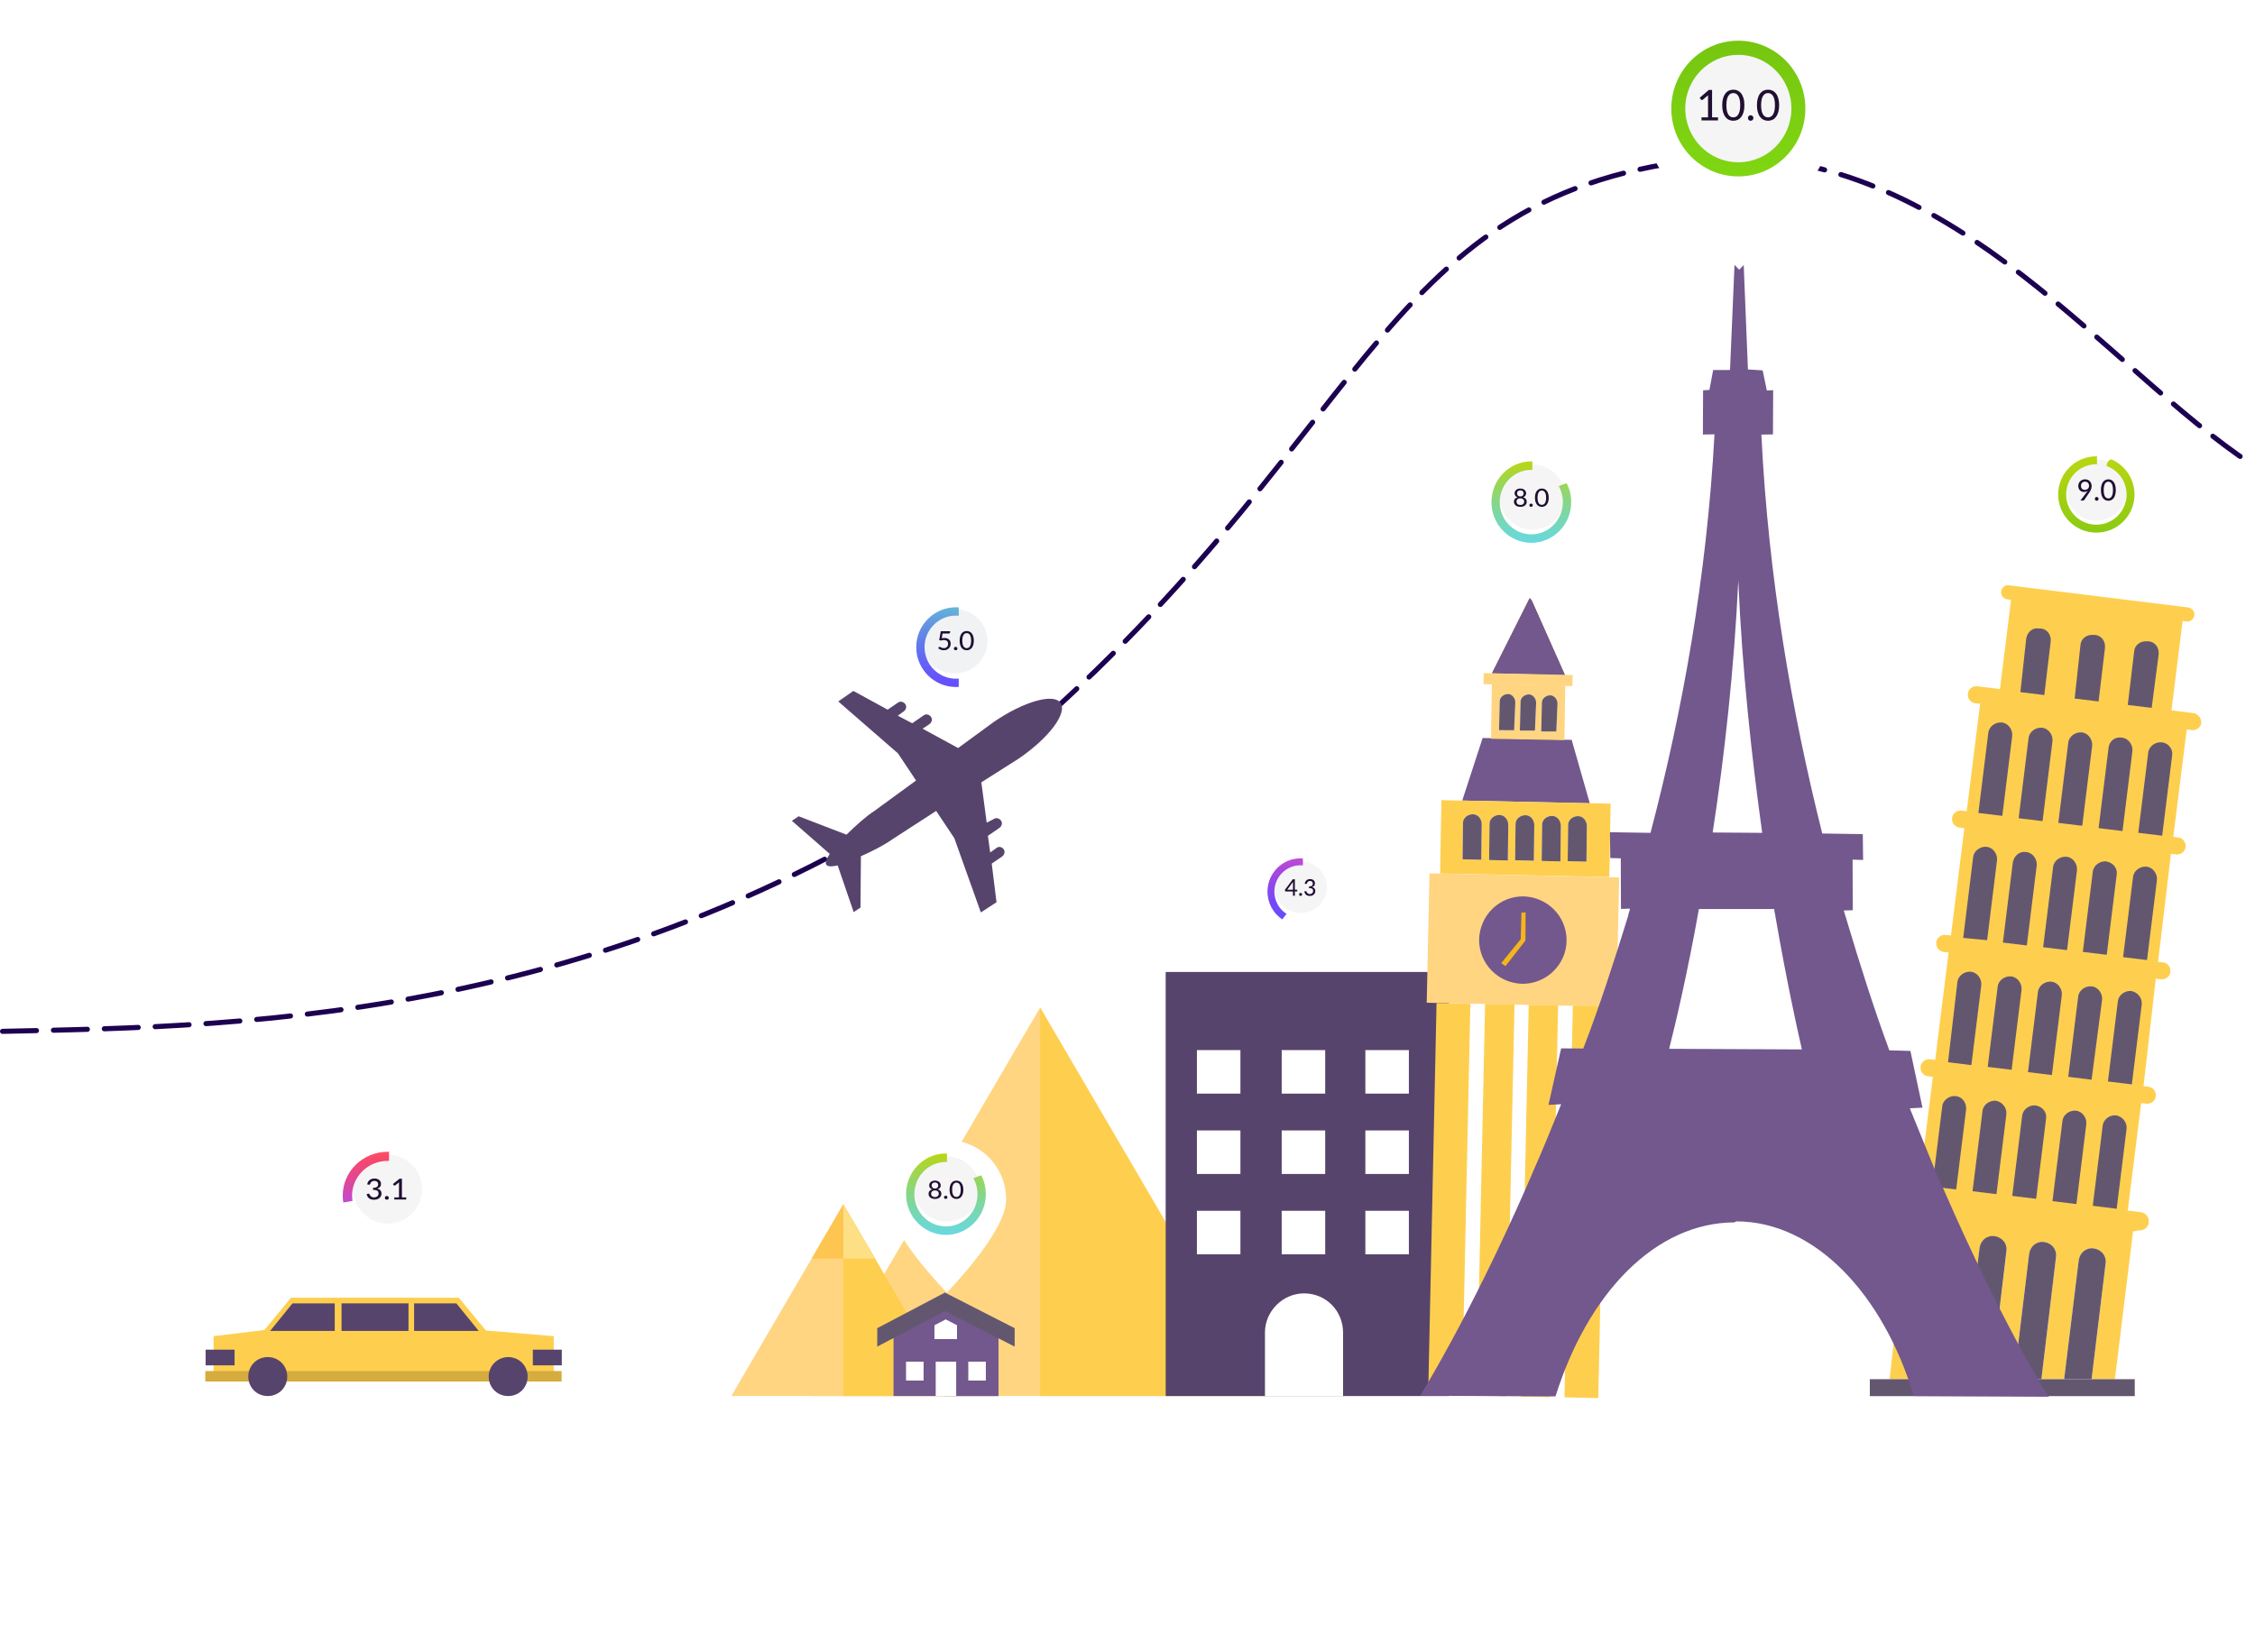 <svg width="1329" height="974" viewBox="0 0 1329 974" fill="none" xmlns="http://www.w3.org/2000/svg">
<path d="M613 594L479 823H747L613 594Z" fill="#FFD581"/>
<path d="M747 823L613 594V823H747Z" fill="#FECF4F"/>
<path d="M497 710L431 823H563L497 710Z" fill="#FFD581"/>
<path d="M563 823L497 710V823H563Z" fill="#FECF4F"/>
<path d="M515.665 742.007L497 710L478.335 742.007H515.665Z" fill="#FFC551"/>
<path d="M497 742.007H515.665L497 710V742.007Z" fill="#FDDF85"/>
<path d="M717.902 573H687V823H854V573H823.098H717.902Z" fill="#57446C"/>
<path d="M768.527 762.474C756.035 762.474 745.515 773 745.515 785.5V823H791.539V785.5C791.539 773 781.677 762.474 768.527 762.474Z" fill="white"/>
<path d="M731.05 619.053H705.408V644.711H731.05V619.053Z" fill="white"/>
<path d="M781.019 619.053H755.377V644.711H781.019V619.053Z" fill="white"/>
<path d="M830.33 619.053H804.688V644.711H830.33V619.053Z" fill="white"/>
<path d="M731.05 666.421H705.408V692.079H731.05V666.421Z" fill="white"/>
<path d="M781.019 666.421H755.377V692.079H781.019V666.421Z" fill="white"/>
<path d="M830.33 666.421H804.688V692.079H830.33V666.421Z" fill="white"/>
<path d="M731.05 713.789H705.408V739.447H731.05V713.789Z" fill="white"/>
<path d="M781.019 713.789H755.377V739.447H781.019V713.789Z" fill="white"/>
<path d="M830.33 713.789H804.688V739.447H830.33V713.789Z" fill="white"/>
<path d="M1292.87 420.409L1279.12 418.688H1279.8L1286.34 366.036L1288.75 366.38C1290.81 366.724 1292.87 365.004 1293.22 362.939V362.595C1293.56 360.53 1291.84 358.465 1289.78 358.121L1183.85 345.044C1181.79 344.7 1179.72 346.421 1179.38 348.485V348.83C1179.04 350.894 1180.76 352.959 1182.82 353.303L1185.23 353.647L1178.69 406.3H1179.38L1165.28 404.579C1162.53 404.235 1160.12 406.3 1159.78 408.709V409.053C1159.43 411.806 1161.5 414.215 1163.9 414.559L1167 414.903L1159.09 478.223L1155.99 477.879C1153.24 477.535 1150.84 479.6 1150.49 482.009V482.353C1150.15 485.106 1152.21 487.515 1154.62 487.859L1157.71 488.203L1149.8 551.524H1150.15L1146.71 551.179C1143.96 550.835 1141.55 552.9 1141.21 555.309V555.653C1140.86 558.406 1142.93 560.815 1145.33 561.159L1148.43 561.503L1140.52 624.824L1137.42 624.48C1134.67 624.135 1132.26 626.2 1131.92 628.609V628.953C1131.58 631.706 1133.64 634.115 1136.05 634.459L1139.14 634.804L1131.23 698.124H1131.92L1123.32 697.092C1120.57 696.747 1117.82 698.812 1117.48 701.565V701.909C1117.13 704.662 1119.2 707.416 1121.95 707.76L1125.04 708.448L1113.69 813.064H1127.11L1137.08 732.193C1137.77 727.719 1141.55 724.622 1146.02 725.31C1150.49 725.999 1153.59 729.784 1152.9 734.258L1143.27 813.408H1157.03L1166.66 735.979C1167.34 731.505 1171.13 728.408 1175.6 729.096C1180.07 729.784 1183.16 733.57 1182.48 738.043L1173.53 813.064H1186.95L1195.89 739.076C1196.58 734.602 1200.36 731.505 1204.83 732.193C1209.3 732.881 1212.4 736.667 1211.71 741.141L1203.11 813.064H1216.52L1225.12 742.861C1225.81 738.387 1229.59 735.29 1234.06 735.979C1238.53 736.667 1241.63 740.452 1240.94 744.926L1232.69 813.064H1246.44L1257.11 725.999L1260.54 725.31C1263.3 725.655 1266.05 723.59 1266.39 720.837V720.493C1266.73 717.74 1264.67 714.986 1261.92 714.642L1253.67 713.61H1254.01L1261.92 650.29L1265.02 650.634C1267.77 650.978 1270.17 648.913 1270.52 646.504V646.16C1270.86 643.407 1268.8 640.998 1266.39 640.654L1263.3 640.31L1270.52 576.989L1273.61 577.333C1276.36 577.678 1278.77 575.613 1279.12 573.204V572.86C1279.46 570.107 1277.4 567.698 1274.99 567.354L1271.55 567.01H1271.89L1279.46 503.345L1282.55 503.689C1285.31 504.033 1287.71 501.968 1288.06 499.56V499.215C1288.4 496.462 1286.34 494.053 1283.93 493.709L1280.84 493.365L1288.75 430.045L1291.84 430.389C1294.59 430.733 1297 428.668 1297.34 426.259V425.915C1297.34 423.162 1295.28 420.753 1292.87 420.409Z" fill="#FECF4F"/>
<path d="M1257.79 383.931C1258.14 380.145 1261.58 377.737 1265.36 378.081H1266.39C1270.17 378.425 1272.58 381.866 1272.24 385.652L1268.11 417.312L1254.01 415.591L1257.79 383.931Z" fill="#635770"/>
<path d="M1250.57 434.863C1254.36 435.207 1257.11 438.993 1256.76 442.778L1250.92 489.924L1236.82 488.203L1242.66 441.057C1243.01 436.928 1246.45 434.175 1250.57 434.863Z" fill="#635770"/>
<path d="M1247.48 515.734L1241.63 562.88L1227.53 561.159L1233.38 514.013C1233.72 510.228 1237.5 507.475 1241.29 507.819C1245.41 508.507 1248.16 511.948 1247.48 515.734Z" fill="#635770"/>
<path d="M1226.15 380.146C1226.5 376.36 1229.94 373.951 1233.72 374.296H1234.75C1238.53 374.64 1240.94 378.081 1240.6 381.866L1236.81 413.527L1222.71 411.806L1226.15 380.146Z" fill="#635770"/>
<path d="M1218.93 437.96C1219.27 434.174 1223.06 431.421 1226.84 431.765C1230.62 432.11 1233.38 435.895 1233.03 439.68L1227.18 486.827L1213.08 485.106L1218.93 437.96Z" fill="#635770"/>
<path d="M1217.9 505.066C1221.68 505.41 1224.43 509.195 1224.09 512.981L1218.24 560.127L1204.14 558.406L1209.99 511.26C1210.33 507.475 1214.12 504.722 1217.9 505.066Z" fill="#635770"/>
<path d="M1194.17 376.36C1194.86 372.575 1197.95 369.822 1201.73 370.51H1202.77C1206.55 370.854 1208.96 374.295 1208.61 378.081L1204.83 409.741L1190.73 408.02L1194.17 376.36Z" fill="#635770"/>
<path d="M1195.54 435.207C1195.89 431.421 1199.67 428.668 1203.45 429.012C1207.24 429.356 1209.99 433.142 1209.65 436.927L1203.8 484.073L1189.7 482.353L1195.54 435.207Z" fill="#635770"/>
<path d="M1194.17 502.312C1197.95 502.657 1200.7 506.442 1200.36 510.227L1194.51 557.374L1180.41 555.653L1186.26 508.507C1186.95 504.377 1190.39 501.624 1194.17 502.312Z" fill="#635770"/>
<path d="M1171.81 432.11C1172.16 428.324 1175.94 425.571 1179.72 425.915C1183.51 426.259 1186.26 430.045 1185.92 433.83L1180.07 480.976L1165.97 479.256L1171.81 432.11Z" fill="#635770"/>
<path d="M1162.87 505.41C1163.22 501.624 1167 498.871 1170.78 499.216C1174.57 499.56 1177.32 503.345 1176.97 507.131L1171.13 554.277L1157.03 552.9L1162.87 505.41Z" fill="#635770"/>
<path d="M1158.75 654.075L1152.9 701.221L1138.8 699.501L1144.65 652.355C1144.99 648.569 1148.77 645.816 1152.56 646.16C1156.34 646.504 1159.09 649.946 1158.75 654.075Z" fill="#635770"/>
<path d="M1148.08 626.2L1153.59 579.054C1153.93 575.269 1157.71 572.516 1161.5 572.86C1165.28 573.204 1168.03 576.989 1167.69 580.775L1161.84 627.921L1148.08 626.2Z" fill="#635770"/>
<path d="M1182.48 656.828L1176.63 703.975L1162.53 702.254L1168.38 655.108C1168.72 651.322 1172.5 648.569 1176.29 648.913C1180.07 649.602 1182.82 653.043 1182.48 656.828Z" fill="#635770"/>
<path d="M1171.47 628.954L1177.32 581.807C1177.66 578.022 1181.44 575.269 1185.23 575.613C1189.01 575.957 1191.76 579.743 1191.42 583.528L1185.57 630.674L1171.47 628.954Z" fill="#635770"/>
<path d="M1205.86 659.581L1200.02 706.727L1185.92 705.006L1191.76 657.86C1192.11 654.075 1195.89 651.322 1199.67 651.666C1203.8 652.354 1206.55 655.795 1205.86 659.581Z" fill="#635770"/>
<path d="M1195.2 632.05L1201.05 584.904C1201.39 581.119 1205.17 578.366 1208.96 578.71C1212.74 579.054 1215.49 582.84 1215.15 586.625L1209.3 633.771L1195.2 632.05Z" fill="#635770"/>
<path d="M1229.59 662.678L1223.75 709.825L1209.64 708.104L1215.49 660.958C1215.84 657.172 1219.62 654.419 1223.4 654.763C1227.18 655.108 1229.94 658.893 1229.59 662.678Z" fill="#635770"/>
<path d="M1218.93 634.804L1224.78 587.658C1225.12 583.872 1228.9 581.119 1232.69 581.463C1236.47 581.807 1239.22 585.593 1238.88 589.378L1232.69 636.524L1218.93 634.804Z" fill="#635770"/>
<path d="M1253.32 665.432L1247.48 712.578L1233.38 710.857L1239.22 663.711C1239.57 659.926 1243.35 657.172 1247.13 657.517C1250.92 658.205 1253.67 661.646 1253.32 665.432Z" fill="#635770"/>
<path d="M1262.26 592.131L1256.42 639.277L1242.32 637.557L1248.16 590.411C1248.51 586.625 1252.29 583.872 1256.07 584.216C1259.86 584.905 1262.61 588.346 1262.26 592.131Z" fill="#635770"/>
<path d="M1271.21 518.831L1265.36 565.977L1251.26 564.256L1257.11 517.11C1257.45 513.325 1261.23 510.572 1265.02 510.916C1268.8 511.26 1271.55 515.045 1271.21 518.831Z" fill="#635770"/>
<path d="M1280.15 445.531L1274.3 492.677L1260.2 490.956L1266.05 443.81C1266.39 440.024 1270.17 437.271 1273.96 437.615C1278.08 437.96 1280.84 441.745 1280.15 445.531Z" fill="#635770"/>
<path d="M1258.14 813.064H1102V823.044H1258.14V813.064Z" fill="#635770"/>
<path d="M1127.45 813.064L1137.42 732.193C1138.11 727.719 1141.89 724.622 1146.36 725.31C1150.84 725.998 1153.93 729.784 1153.24 734.258L1143.61 813.408H1127.45V813.064Z" fill="#635770"/>
<path d="M1157.03 813.064L1166.66 735.634C1167.34 731.16 1171.13 728.063 1175.6 728.752C1180.07 729.44 1183.16 733.225 1182.48 737.699L1173.53 813.064H1157.03Z" fill="#635770"/>
<path d="M1186.95 813.064L1195.89 739.076C1196.58 734.602 1200.36 731.505 1204.83 732.193C1209.3 732.881 1212.4 736.667 1211.71 741.14L1203.11 813.064H1186.95Z" fill="#635770"/>
<path d="M1216.52 813.064L1225.12 742.861C1225.81 738.387 1229.59 735.29 1234.06 735.979C1238.53 736.667 1241.63 740.452 1240.94 744.926L1232.69 813.064H1216.52Z" fill="#635770"/>
<path d="M922.309 397.961L879.346 396.865L901.847 352L922.309 397.961Z" fill="#785033"/>
<path d="M922.309 397.961L879.346 396.865L901.847 352L922.309 397.961Z" fill="#72588D"/>
<path d="M926.884 397.949L874.453 396.829L874.314 403.329L926.745 404.449L926.884 397.949Z" fill="#FFD581"/>
<path d="M936.961 473.543L861.786 471.93L873.807 435.062L926.275 436.165L936.961 473.543Z" fill="#72588D"/>
<path d="M849.512 471.705L848.732 514.964L948.451 517.028L949.232 473.769L849.512 471.705ZM873.006 506.838L861.959 506.574L862.21 485.409C862.114 482.345 864.803 480.114 867.866 480.017C870.929 479.921 873.161 482.61 873.257 485.673L873.006 506.838ZM888.657 507.264L877.61 507L877.862 485.834C877.765 482.771 880.454 480.54 883.518 480.443C886.581 480.346 888.812 483.035 888.909 486.099L888.657 507.264ZM903.993 507.393L892.946 507.129L893.197 485.963C893.101 482.9 895.79 480.669 898.853 480.572C901.916 480.475 904.148 483.164 904.244 486.228L903.993 507.393ZM919.644 507.819L908.597 507.554L908.849 486.389C908.752 483.326 911.441 481.094 914.505 480.998C917.568 480.901 919.799 483.59 919.896 486.653L919.644 507.819ZM934.98 507.948L923.933 507.683L924.184 486.518C924.088 483.455 926.777 481.223 929.84 481.127C932.903 481.03 935.135 483.719 935.231 486.782L934.98 507.948Z" fill="#FECF4F"/>
<path d="M879.243 403.308L878.726 435.52L921.986 436.3L922.502 404.088L879.243 403.308ZM892.366 430.49L883.473 430.464L883.86 413.587C883.783 411.137 886.175 409.221 888.626 409.144C891.076 409.067 892.992 411.459 893.069 413.91L892.366 430.49ZM904.638 430.716L895.745 430.69L896.132 413.813C896.055 411.362 898.447 409.447 900.898 409.37C903.349 409.292 905.264 411.685 905.341 414.136L904.638 430.716ZM917.226 431.238L908.333 431.212L908.72 414.335C908.643 411.885 911.036 409.97 913.486 409.892C915.937 409.815 917.852 412.207 917.929 414.658L917.226 431.238Z" fill="#FFD581"/>
<path d="M954.268 517.265L842.473 514.878L840.844 591.141L952.639 593.528L954.268 517.265Z" fill="#FFD581"/>
<path d="M897.086 579.975C882.66 579.511 871.561 567.903 871.729 553.793C872.193 539.366 883.801 528.268 897.911 528.436C912.338 528.9 923.436 540.508 923.268 554.618C923.101 568.729 911.196 580.143 897.086 579.975Z" fill="#72588D"/>
<path d="M892.58 592.206L875.247 591.835L870.315 822.791L887.647 823.161L892.58 592.206Z" fill="#FECF4F"/>
<path d="M866.572 591.754L846.64 591.329L841.707 822.285L861.639 822.71L866.572 591.754Z" fill="#FECF4F"/>
<path d="M918.288 592.729L900.956 592.359L896.023 823.314L913.356 823.685L918.288 592.729Z" fill="#FECF4F"/>
<path d="M946.893 593.239L926.961 592.813L922.028 823.769L941.961 824.195L946.893 593.239Z" fill="#FECF4F"/>
<path d="M887.252 569.554L884.743 567.794L896.254 553.632L896.68 537.98L899.131 537.903L899.04 554.464L887.252 569.554Z" fill="#F5B51C"/>
<path d="M873.006 506.838L861.959 506.573L862.211 485.408C862.114 482.345 864.803 480.114 867.866 480.017C870.93 479.92 873.161 482.609 873.258 485.673L873.006 506.838Z" fill="#635770"/>
<path d="M888.658 507.264L877.611 506.999L877.863 485.834C877.766 482.771 880.456 480.539 883.519 480.443C886.582 480.346 888.813 483.035 888.91 486.098L888.658 507.264Z" fill="#635770"/>
<path d="M903.993 507.393L892.946 507.129L893.198 485.964C893.101 482.9 895.79 480.669 898.853 480.572C901.916 480.476 904.148 483.165 904.244 486.228L903.993 507.393Z" fill="#635770"/>
<path d="M919.645 507.818L908.598 507.554L908.849 486.389C908.753 483.325 911.442 481.094 914.505 480.997C917.568 480.901 919.8 483.59 919.896 486.653L919.645 507.818Z" fill="#635770"/>
<path d="M934.981 507.948L923.934 507.684L924.185 486.518C924.089 483.455 926.778 481.224 929.841 481.127C932.904 481.03 935.136 483.719 935.232 486.783L934.981 507.948Z" fill="#635770"/>
<path d="M892.366 430.49L883.473 430.464L883.86 413.587C883.782 411.136 886.175 409.221 888.626 409.144C891.076 409.066 892.991 411.459 893.069 413.91L892.366 430.49Z" fill="#635770"/>
<path d="M904.639 430.715L895.746 430.689L896.133 413.812C896.055 411.362 898.448 409.447 900.898 409.369C903.349 409.292 905.264 411.684 905.342 414.135L904.639 430.715Z" fill="#635770"/>
<path d="M917.227 431.238L908.334 431.212L908.721 414.335C908.643 411.885 911.036 409.969 913.486 409.892C915.937 409.814 917.852 412.207 917.93 414.658L917.227 431.238Z" fill="#635770"/>
<path d="M1145.63 701.46C1144.46 698.943 1143 695.796 1141.83 693.279C1136.6 680.398 1131.38 667.518 1125.57 653.379L1133.03 652.97L1125.91 619.541L1113.49 619.189C1104.55 595.024 1096.29 569.015 1088.06 541.454L1086.64 536.756L1091.93 536.596L1091.84 506.782L1098.04 506.958L1097.85 491.737L1073.96 491.369C1056.1 420.061 1042.2 340.791 1038.08 256.209L1044.91 256.093L1045.03 230.012L1041.3 230.216L1038.84 218.346L1030.16 217.789L1027.59 154.252L1022.31 154.412L1019.6 218.11L1009.66 218.138L1007.46 229.876L1003.73 230.081L1003.61 256.162L1010.45 256.046C1005.89 340.07 991.533 419.469 972.738 490.978L948.838 490.61L949.028 505.831L955.233 506.008L955.32 535.821L960.603 535.661C960.559 537.212 959.593 538.427 959.549 539.978C951.001 567.683 942.497 593.837 933.115 618.102L920.075 618.042L912.609 651.368L920.073 650.959C914.394 665.082 909.052 678.283 903.417 690.855C902.407 693.621 900.768 696.679 899.758 699.446C865.566 777.349 836.952 822.806 836.952 822.806L916.744 823.209C935.86 762.267 975.538 720.851 1022.12 720.621C1022.12 720.621 1022.12 720.621 1022.75 720.329C1022.75 720.329 1022.75 720.329 1023.38 720.036C1069.34 720.099 1109.74 762.547 1127.9 822.996L1207.69 823.399C1207.65 824.95 1179.16 778.493 1145.63 701.46ZM1024.47 342.15C1024.8 341.228 1024.22 339.969 1024.55 339.047C1024.22 339.969 1024.17 341.521 1024.47 342.15C1026.7 394.694 1032.38 446.403 1038.57 490.985L1009.38 490.777C1016.24 446.255 1022.05 394.561 1024.47 342.15ZM1001.27 535.884L1045.68 535.903C1045.63 537.455 1046.22 538.713 1046.47 540.894C1052.88 577.719 1058.92 605.528 1061.96 618.657L983.724 618.298C987.222 604.423 994.263 575.122 1001.27 535.884Z" fill="#72588D"/>
<path d="M326.369 787.696V810.111H125.889V787.696L155.849 784.053L171.529 765H270.369L286.329 784.333L326.369 787.696Z" fill="#FECF4F"/>
<path d="M121 814.428H331V808.264H121V814.428Z" fill="#D5AC3D"/>
<path d="M268.968 768.362L282.128 784.614H244.048V768.362H268.968Z" fill="#57446C"/>
<path d="M172.368 768.362L159.208 784.614H197.288V768.362H172.368Z" fill="#57446C"/>
<path d="M314.023 804.901H331.103V795.655H314.023V804.901Z" fill="#57446C"/>
<path d="M121.178 804.901H138.258V795.655H121.178V804.901Z" fill="#57446C"/>
<path d="M288.009 811.512C288.009 817.957 293.049 823 299.489 823C305.929 823 310.969 817.957 310.969 811.512C310.969 805.068 305.929 800.024 299.489 800.024C293.329 800.024 288.009 805.068 288.009 811.512Z" fill="#57446C"/>
<path d="M146.329 811.512C146.329 817.957 151.369 823 157.809 823C164.249 823 169.289 817.957 169.289 811.512C169.289 805.068 164.249 800.024 157.809 800.024C151.369 800.024 146.329 805.068 146.329 811.512Z" fill="#57446C"/>
<path d="M201.29 784.617H240.77V768.366H201.29V784.617Z" fill="#57446C"/>
<path d="M588.398 781.016L557.13 764.963L526.602 781.016V823H588.398V781.016Z" fill="#72588D"/>
<path d="M556.885 764.963V823H588.398V781.016L557.131 764.963H556.885Z" fill="#72588D"/>
<path d="M598 782.992V793.858L556.884 772.866L517 793.858V782.992L556.884 762L598 782.992Z" fill="#635770"/>
<path d="M563.532 802.749H551.468V823H563.532V802.749Z" fill="white"/>
<path d="M544.328 802.749H533.988V813.862H544.328V802.749Z" fill="white"/>
<path d="M581.012 802.749H570.671V813.862H581.012V802.749Z" fill="white"/>
<path d="M557.377 777.805L550.73 781.263V789.413H564.025V781.263L557.377 777.805Z" fill="white"/>
<path d="M1.5 608C147.667 604.833 377 603 609.5 429C815.5 246.5 814.5 108 1017.5 92.5C1154.5 92.5 1241.5 217.5 1327.5 274" stroke="#1D0151" stroke-width="3" stroke-linecap="round" stroke-dasharray="20 10"/>
<g filter="url(#filter0_d)">
<path d="M1083 63.118C1083 95.215 1025 154 1025 154C1025 154 967 95.215 967 63.118C967 31.02 992.967 5 1025 5C1057.03 5 1083 31.02 1083 63.118Z" fill="white"/>
</g>
<ellipse cx="1024.5" cy="62.875" rx="33.23" ry="33.125" fill="#F5F5F5"/>
<path d="M1002.81 69.188H1006.64V57.275C1006.64 56.908 1006.65 56.529 1006.67 56.138L1003.58 58.775C1003.46 58.867 1003.34 58.925 1003.23 58.95C1003.12 58.975 1003.01 58.979 1002.91 58.962C1002.81 58.938 1002.72 58.9 1002.64 58.85C1002.55 58.8 1002.49 58.746 1002.45 58.688L1001.71 57.65L1007.09 53.025H1009.02V69.188H1012.52V71H1002.81V69.188Z" fill="#200F32"/>
<path d="M1028.08 62.025C1028.08 63.592 1027.91 64.95 1027.57 66.1C1027.23 67.25 1026.77 68.204 1026.17 68.963C1025.59 69.713 1024.9 70.271 1024.09 70.638C1023.3 71.004 1022.44 71.188 1021.52 71.188C1020.6 71.188 1019.75 71.004 1018.95 70.638C1018.16 70.271 1017.46 69.713 1016.87 68.963C1016.29 68.204 1015.83 67.25 1015.49 66.1C1015.16 64.95 1014.99 63.592 1014.99 62.025C1014.99 60.458 1015.16 59.1 1015.49 57.95C1015.83 56.8 1016.29 55.85 1016.87 55.1C1017.46 54.342 1018.16 53.779 1018.95 53.413C1019.75 53.046 1020.6 52.862 1021.52 52.862C1022.44 52.862 1023.3 53.046 1024.09 53.413C1024.9 53.779 1025.59 54.342 1026.17 55.1C1026.77 55.85 1027.23 56.8 1027.57 57.95C1027.91 59.1 1028.08 60.458 1028.08 62.025ZM1025.61 62.025C1025.61 60.675 1025.5 59.542 1025.27 58.625C1025.05 57.708 1024.75 56.971 1024.37 56.413C1023.99 55.854 1023.56 55.458 1023.07 55.225C1022.57 54.983 1022.06 54.863 1021.52 54.863C1020.99 54.863 1020.47 54.983 1019.98 55.225C1019.49 55.458 1019.05 55.854 1018.68 56.413C1018.3 56.971 1018 57.708 1017.77 58.625C1017.56 59.542 1017.45 60.675 1017.45 62.025C1017.45 63.383 1017.56 64.521 1017.77 65.438C1018 66.354 1018.3 67.092 1018.68 67.65C1019.05 68.2 1019.49 68.596 1019.98 68.838C1020.47 69.071 1020.99 69.188 1021.52 69.188C1022.06 69.188 1022.57 69.071 1023.07 68.838C1023.56 68.596 1023.99 68.2 1024.37 67.65C1024.75 67.092 1025.05 66.354 1025.27 65.438C1025.5 64.521 1025.61 63.383 1025.61 62.025Z" fill="#200F32"/>
<path d="M1030.15 69.563C1030.15 69.338 1030.19 69.129 1030.28 68.938C1030.36 68.738 1030.47 68.563 1030.62 68.413C1030.76 68.263 1030.93 68.146 1031.13 68.062C1031.33 67.979 1031.54 67.938 1031.77 67.938C1032 67.938 1032.2 67.979 1032.4 68.062C1032.6 68.146 1032.77 68.263 1032.91 68.413C1033.06 68.563 1033.18 68.738 1033.26 68.938C1033.35 69.129 1033.39 69.338 1033.39 69.563C1033.39 69.796 1033.35 70.013 1033.26 70.213C1033.18 70.404 1033.06 70.575 1032.91 70.725C1032.77 70.867 1032.6 70.979 1032.4 71.062C1032.2 71.146 1032 71.188 1031.77 71.188C1031.54 71.188 1031.33 71.146 1031.13 71.062C1030.93 70.979 1030.76 70.867 1030.62 70.725C1030.47 70.575 1030.36 70.404 1030.28 70.213C1030.19 70.013 1030.15 69.796 1030.15 69.563Z" fill="#200F32"/>
<path d="M1048.56 62.025C1048.56 63.592 1048.38 64.95 1048.04 66.1C1047.71 67.25 1047.24 68.204 1046.65 68.963C1046.06 69.713 1045.37 70.271 1044.57 70.638C1043.77 71.004 1042.92 71.188 1042 71.188C1041.08 71.188 1040.22 71.004 1039.43 70.638C1038.63 70.271 1037.94 69.713 1037.35 68.963C1036.76 68.204 1036.3 67.25 1035.97 66.1C1035.63 64.95 1035.46 63.592 1035.46 62.025C1035.46 60.458 1035.63 59.1 1035.97 57.95C1036.3 56.8 1036.76 55.85 1037.35 55.1C1037.94 54.342 1038.63 53.779 1039.43 53.413C1040.22 53.046 1041.08 52.862 1042 52.862C1042.92 52.862 1043.77 53.046 1044.57 53.413C1045.37 53.779 1046.06 54.342 1046.65 55.1C1047.24 55.85 1047.71 56.8 1048.04 57.95C1048.38 59.1 1048.56 60.458 1048.56 62.025ZM1046.09 62.025C1046.09 60.675 1045.97 59.542 1045.75 58.625C1045.52 57.708 1045.22 56.971 1044.84 56.413C1044.47 55.854 1044.03 55.458 1043.54 55.225C1043.05 54.983 1042.53 54.863 1042 54.863C1041.46 54.863 1040.95 54.983 1040.46 55.225C1039.96 55.458 1039.53 55.854 1039.15 56.413C1038.77 56.971 1038.47 57.708 1038.25 58.625C1038.03 59.542 1037.92 60.675 1037.92 62.025C1037.92 63.383 1038.03 64.521 1038.25 65.438C1038.47 66.354 1038.77 67.092 1039.15 67.65C1039.53 68.2 1039.96 68.596 1040.46 68.838C1040.95 69.071 1041.46 69.188 1042 69.188C1042.53 69.188 1043.05 69.071 1043.54 68.838C1044.03 68.596 1044.47 68.2 1044.84 67.65C1045.22 67.092 1045.52 66.354 1045.75 65.438C1045.97 64.521 1046.09 63.383 1046.09 62.025Z" fill="#200F32"/>
<g filter="url(#filter1_d)">
<path fill-rule="evenodd" clip-rule="evenodd" d="M1024.5 92.667C1041.77 92.667 1055.77 78.489 1055.77 61C1055.77 43.511 1041.77 29.333 1024.5 29.333C1007.23 29.333 993.229 43.511 993.229 61C993.229 78.489 1007.23 92.667 1024.5 92.667ZM1024.5 101C1046.32 101 1064 83.091 1064 61C1064 38.909 1046.32 21 1024.5 21C1002.68 21 985 38.909 985 61C985 83.091 1002.68 101 1024.5 101Z" fill="url(#paint0_linear)"/>
</g>
<g filter="url(#filter2_d)">
<path d="M938 294.105C938 313.493 903 349 903 349C903 349 868 313.493 868 294.105C868 274.717 883.67 259 903 259C922.33 259 938 274.717 938 294.105Z" fill="white"/>
</g>
<ellipse cx="903.102" cy="293" rx="19.282" ry="19.2" fill="#F5F5F5"/>
<g filter="url(#filter3_d)">
<path fill-rule="evenodd" clip-rule="evenodd" d="M918.667 283.592C920.218 286.366 921.104 289.577 921.104 293C921.104 303.493 912.775 312 902.5 312C892.225 312 883.896 303.493 883.896 293C883.896 282.507 892.225 274 902.5 274C902.702 274 902.903 274.003 903.103 274.01L903.103 269.008C902.902 269.003 902.701 269 902.5 269C889.521 269 879 279.745 879 293C879 306.255 889.521 317 902.5 317C915.479 317 926 306.255 926 293C926 288.988 925.036 285.205 923.331 281.881C922.674 282.05 922.019 282.262 921.377 282.527C920.365 282.944 919.471 283.29 918.667 283.592Z" fill="url(#paint1_linear)"/>
</g>
<path d="M896.027 298.8C895.468 298.8 894.956 298.729 894.491 298.587C894.03 298.444 893.635 298.243 893.304 297.983C892.973 297.718 892.714 297.401 892.528 297.033C892.347 296.66 892.256 296.243 892.256 295.782C892.256 295.109 892.437 294.555 892.799 294.118C893.167 293.681 893.697 293.367 894.39 293.175C893.811 292.969 893.373 292.663 893.079 292.255C892.784 291.843 892.636 291.352 892.636 290.783C892.636 290.39 892.717 290.025 892.877 289.686C893.042 289.347 893.273 289.053 893.567 288.802C893.867 288.552 894.224 288.356 894.638 288.213C895.057 288.071 895.52 288 896.027 288C896.534 288 896.994 288.071 897.408 288.213C897.827 288.356 898.183 288.552 898.478 288.802C898.778 289.053 899.008 289.347 899.169 289.686C899.334 290.025 899.417 290.39 899.417 290.783C899.417 291.352 899.267 291.843 898.967 292.255C898.672 292.663 898.235 292.969 897.656 293.175C898.349 293.367 898.879 293.681 899.246 294.118C899.613 294.555 899.797 295.109 899.797 295.782C899.797 296.243 899.704 296.66 899.518 297.033C899.337 297.401 899.081 297.718 898.75 297.983C898.419 298.243 898.02 298.444 897.555 298.587C897.095 298.729 896.585 298.8 896.027 298.8ZM896.027 297.688C896.384 297.688 896.702 297.642 896.981 297.548C897.26 297.45 897.496 297.315 897.687 297.144C897.883 296.972 898.031 296.768 898.129 296.533C898.233 296.297 898.284 296.037 898.284 295.752C898.284 295.404 898.222 295.104 898.098 294.854C897.979 294.604 897.816 294.4 897.609 294.243C897.402 294.081 897.162 293.963 896.888 293.89C896.614 293.811 896.327 293.772 896.027 293.772C895.722 293.772 895.432 293.811 895.158 293.89C894.889 293.963 894.651 294.081 894.444 294.243C894.237 294.4 894.072 294.604 893.948 294.854C893.829 295.104 893.769 295.404 893.769 295.752C893.769 296.037 893.818 296.297 893.917 296.533C894.02 296.768 894.167 296.972 894.359 297.144C894.555 297.315 894.793 297.45 895.072 297.548C895.352 297.642 895.67 297.688 896.027 297.688ZM896.027 292.653C896.384 292.653 896.684 292.601 896.927 292.498C897.175 292.395 897.377 292.258 897.532 292.086C897.687 291.914 897.798 291.718 897.865 291.497C897.938 291.276 897.974 291.048 897.974 290.812C897.974 290.577 897.933 290.353 897.85 290.142C897.772 289.931 897.651 289.747 897.485 289.59C897.325 289.428 897.123 289.303 896.88 289.215C896.637 289.121 896.353 289.075 896.027 289.075C895.701 289.075 895.416 289.121 895.173 289.215C894.93 289.303 894.726 289.428 894.56 289.59C894.4 289.747 894.279 289.931 894.196 290.142C894.118 290.353 894.079 290.577 894.079 290.812C894.079 291.048 894.113 291.276 894.18 291.497C894.253 291.718 894.366 291.914 894.522 292.086C894.677 292.258 894.876 292.395 895.119 292.498C895.367 292.601 895.67 292.653 896.027 292.653Z" fill="#200F32"/>
<path d="M901.358 297.836C901.358 297.703 901.383 297.58 901.435 297.467C901.487 297.35 901.557 297.247 901.645 297.158C901.733 297.07 901.839 297.001 901.963 296.952C902.087 296.903 902.219 296.879 902.358 296.879C902.498 296.879 902.627 296.903 902.746 296.952C902.87 297.001 902.976 297.07 903.064 297.158C903.157 297.247 903.23 297.35 903.282 297.467C903.333 297.58 903.359 297.703 903.359 297.836C903.359 297.973 903.333 298.101 903.282 298.218C903.23 298.331 903.157 298.432 903.064 298.52C902.976 298.604 902.87 298.67 902.746 298.719C902.627 298.768 902.498 298.793 902.358 298.793C902.219 298.793 902.087 298.768 901.963 298.719C901.839 298.67 901.733 298.604 901.645 298.52C901.557 298.432 901.487 298.331 901.435 298.218C901.383 298.101 901.358 297.973 901.358 297.836Z" fill="#200F32"/>
<path d="M912.744 293.396C912.744 294.319 912.638 295.119 912.425 295.796C912.219 296.474 911.932 297.036 911.564 297.482C911.202 297.924 910.773 298.253 910.277 298.469C909.785 298.685 909.255 298.793 908.686 298.793C908.117 298.793 907.587 298.685 907.096 298.469C906.604 298.253 906.175 297.924 905.808 297.482C905.446 297.036 905.161 296.474 904.955 295.796C904.748 295.119 904.644 294.319 904.644 293.396C904.644 292.474 904.748 291.674 904.955 290.996C905.161 290.319 905.446 289.76 905.808 289.318C906.175 288.871 906.604 288.54 907.096 288.324C907.587 288.108 908.117 288 908.686 288C909.255 288 909.785 288.108 910.277 288.324C910.773 288.54 911.202 288.871 911.564 289.318C911.932 289.76 912.219 290.319 912.425 290.996C912.638 291.674 912.744 292.474 912.744 293.396ZM911.215 293.396C911.215 292.601 911.145 291.934 911.006 291.394C910.866 290.854 910.68 290.42 910.447 290.091C910.214 289.762 909.946 289.529 909.64 289.391C909.335 289.249 909.017 289.178 908.686 289.178C908.355 289.178 908.037 289.249 907.732 289.391C907.427 289.529 907.158 289.762 906.925 290.091C906.692 290.42 906.506 290.854 906.367 291.394C906.232 291.934 906.165 292.601 906.165 293.396C906.165 294.196 906.232 294.866 906.367 295.406C906.506 295.946 906.692 296.38 906.925 296.709C907.158 297.033 907.427 297.266 907.732 297.409C908.037 297.546 908.355 297.615 908.686 297.615C909.017 297.615 909.335 297.546 909.64 297.409C909.946 297.266 910.214 297.033 910.447 296.709C910.68 296.38 910.866 295.946 911.006 295.406C911.145 294.866 911.215 294.196 911.215 293.396Z" fill="#200F32"/>
<g filter="url(#filter4_d)">
<path d="M593 702.105C593 721.493 558 757 558 757C558 757 523 721.493 523 702.105C523 682.717 538.67 667 558 667C577.33 667 593 682.717 593 702.105Z" fill="white"/>
</g>
<ellipse cx="558.102" cy="701" rx="19.282" ry="19.2" fill="#F5F5F5"/>
<g filter="url(#filter5_d)">
<path fill-rule="evenodd" clip-rule="evenodd" d="M573.667 691.592C575.218 694.366 576.104 697.577 576.104 701C576.104 711.493 567.775 720 557.5 720C547.225 720 538.896 711.493 538.896 701C538.896 690.507 547.225 682 557.5 682C557.702 682 557.903 682.003 558.103 682.01L558.103 677.008C557.902 677.003 557.701 677 557.5 677C544.521 677 534 687.745 534 701C534 714.255 544.521 725 557.5 725C570.479 725 581 714.255 581 701C581 696.988 580.036 693.205 578.331 689.881C577.674 690.05 577.019 690.262 576.377 690.527C575.365 690.944 574.471 691.29 573.667 691.592Z" fill="url(#paint2_linear)"/>
</g>
<path d="M551.027 706.8C550.468 706.8 549.956 706.729 549.491 706.587C549.03 706.444 548.635 706.243 548.304 705.983C547.973 705.718 547.714 705.401 547.528 705.033C547.347 704.66 547.256 704.243 547.256 703.782C547.256 703.109 547.437 702.555 547.799 702.118C548.167 701.681 548.697 701.367 549.39 701.175C548.811 700.969 548.373 700.663 548.079 700.255C547.784 699.843 547.636 699.352 547.636 698.783C547.636 698.39 547.717 698.025 547.877 697.686C548.042 697.347 548.273 697.053 548.567 696.802C548.867 696.552 549.224 696.356 549.638 696.213C550.057 696.071 550.52 696 551.027 696C551.534 696 551.994 696.071 552.408 696.213C552.827 696.356 553.183 696.552 553.478 696.802C553.778 697.053 554.008 697.347 554.169 697.686C554.334 698.025 554.417 698.39 554.417 698.783C554.417 699.352 554.267 699.843 553.967 700.255C553.672 700.663 553.235 700.969 552.656 701.175C553.349 701.367 553.879 701.681 554.246 702.118C554.613 702.555 554.797 703.109 554.797 703.782C554.797 704.243 554.704 704.66 554.518 705.033C554.337 705.401 554.081 705.718 553.75 705.983C553.419 706.243 553.02 706.444 552.555 706.587C552.095 706.729 551.585 706.8 551.027 706.8ZM551.027 705.688C551.384 705.688 551.702 705.642 551.981 705.548C552.26 705.45 552.496 705.315 552.687 705.144C552.883 704.972 553.031 704.768 553.129 704.533C553.233 704.297 553.284 704.037 553.284 703.752C553.284 703.404 553.222 703.104 553.098 702.854C552.979 702.604 552.816 702.4 552.609 702.243C552.402 702.081 552.162 701.963 551.888 701.89C551.614 701.811 551.327 701.772 551.027 701.772C550.722 701.772 550.432 701.811 550.158 701.89C549.889 701.963 549.651 702.081 549.444 702.243C549.237 702.4 549.072 702.604 548.948 702.854C548.829 703.104 548.769 703.404 548.769 703.752C548.769 704.037 548.818 704.297 548.917 704.533C549.02 704.768 549.167 704.972 549.359 705.144C549.555 705.315 549.793 705.45 550.072 705.548C550.352 705.642 550.67 705.688 551.027 705.688ZM551.027 700.653C551.384 700.653 551.684 700.601 551.927 700.498C552.175 700.395 552.377 700.258 552.532 700.086C552.687 699.914 552.798 699.718 552.865 699.497C552.938 699.276 552.974 699.048 552.974 698.812C552.974 698.577 552.933 698.353 552.85 698.142C552.772 697.931 552.651 697.747 552.485 697.59C552.325 697.428 552.123 697.303 551.88 697.215C551.637 697.121 551.353 697.075 551.027 697.075C550.701 697.075 550.416 697.121 550.173 697.215C549.93 697.303 549.726 697.428 549.56 697.59C549.4 697.747 549.279 697.931 549.196 698.142C549.118 698.353 549.079 698.577 549.079 698.812C549.079 699.048 549.113 699.276 549.18 699.497C549.253 699.718 549.366 699.914 549.522 700.086C549.677 700.258 549.876 700.395 550.119 700.498C550.367 700.601 550.67 700.653 551.027 700.653Z" fill="#200F32"/>
<path d="M556.358 705.836C556.358 705.703 556.383 705.58 556.435 705.467C556.487 705.35 556.557 705.247 556.645 705.158C556.733 705.07 556.839 705.001 556.963 704.952C557.087 704.903 557.219 704.879 557.358 704.879C557.498 704.879 557.627 704.903 557.746 704.952C557.87 705.001 557.976 705.07 558.064 705.158C558.157 705.247 558.23 705.35 558.282 705.467C558.333 705.58 558.359 705.703 558.359 705.836C558.359 705.973 558.333 706.101 558.282 706.218C558.23 706.331 558.157 706.432 558.064 706.52C557.976 706.604 557.87 706.67 557.746 706.719C557.627 706.768 557.498 706.793 557.358 706.793C557.219 706.793 557.087 706.768 556.963 706.719C556.839 706.67 556.733 706.604 556.645 706.52C556.557 706.432 556.487 706.331 556.435 706.218C556.383 706.101 556.358 705.973 556.358 705.836Z" fill="#200F32"/>
<path d="M567.744 701.396C567.744 702.319 567.638 703.119 567.425 703.796C567.219 704.474 566.932 705.036 566.564 705.482C566.202 705.924 565.773 706.253 565.277 706.469C564.785 706.685 564.255 706.793 563.686 706.793C563.117 706.793 562.587 706.685 562.096 706.469C561.604 706.253 561.175 705.924 560.808 705.482C560.446 705.036 560.161 704.474 559.955 703.796C559.748 703.119 559.644 702.319 559.644 701.396C559.644 700.474 559.748 699.674 559.955 698.996C560.161 698.319 560.446 697.76 560.808 697.318C561.175 696.871 561.604 696.54 562.096 696.324C562.587 696.108 563.117 696 563.686 696C564.255 696 564.785 696.108 565.277 696.324C565.773 696.54 566.202 696.871 566.564 697.318C566.932 697.76 567.219 698.319 567.425 698.996C567.638 699.674 567.744 700.474 567.744 701.396ZM566.215 701.396C566.215 700.601 566.145 699.934 566.006 699.394C565.866 698.854 565.68 698.42 565.447 698.091C565.214 697.762 564.946 697.529 564.64 697.391C564.335 697.249 564.017 697.178 563.686 697.178C563.355 697.178 563.037 697.249 562.732 697.391C562.427 697.529 562.158 697.762 561.925 698.091C561.692 698.42 561.506 698.854 561.367 699.394C561.232 699.934 561.165 700.601 561.165 701.396C561.165 702.196 561.232 702.866 561.367 703.406C561.506 703.946 561.692 704.38 561.925 704.709C562.158 705.033 562.427 705.266 562.732 705.409C563.037 705.546 563.355 705.615 563.686 705.615C564.017 705.615 564.335 705.546 564.64 705.409C564.946 705.266 565.214 705.033 565.447 704.709C565.68 704.38 565.866 703.946 566.006 703.406C566.145 702.866 566.215 702.196 566.215 701.396Z" fill="#200F32"/>
<g filter="url(#filter6_d)">
<path d="M1270 290.105C1270 309.493 1235 345 1235 345C1235 345 1200 309.493 1200 290.105C1200 270.717 1215.67 255 1235 255C1254.33 255 1270 270.717 1270 290.105Z" fill="white"/>
</g>
<ellipse cx="1235.5" cy="288.895" rx="17.763" ry="18.158" fill="#F5F5F5"/>
<path d="M1229.8 290.178C1229.91 290.023 1230.02 289.874 1230.12 289.73C1230.23 289.587 1230.33 289.446 1230.42 289.308C1230.12 289.549 1229.78 289.73 1229.4 289.851C1229.02 289.972 1228.63 290.032 1228.21 290.032C1227.76 290.032 1227.33 289.954 1226.92 289.799C1226.52 289.644 1226.17 289.417 1225.86 289.119C1225.55 288.814 1225.3 288.441 1225.12 287.999C1224.93 287.556 1224.84 287.051 1224.84 286.482C1224.84 285.942 1224.94 285.434 1225.14 284.957C1225.33 284.48 1225.61 284.067 1225.96 283.716C1226.32 283.366 1226.74 283.09 1227.23 282.889C1227.73 282.682 1228.27 282.579 1228.85 282.579C1229.44 282.579 1229.96 282.677 1230.44 282.872C1230.92 283.067 1231.32 283.343 1231.66 283.699C1231.99 284.049 1232.25 284.472 1232.44 284.966C1232.62 285.454 1232.71 285.994 1232.71 286.585C1232.71 286.947 1232.68 287.292 1232.61 287.619C1232.55 287.941 1232.46 288.257 1232.34 288.567C1232.22 288.872 1232.07 289.176 1231.9 289.481C1231.73 289.779 1231.53 290.087 1231.31 290.403L1228.41 294.693C1228.34 294.808 1228.23 294.903 1228.08 294.978C1227.94 295.047 1227.77 295.081 1227.6 295.081H1226.13L1229.8 290.178ZM1231.19 286.396C1231.19 286.017 1231.13 285.678 1231.01 285.379C1230.89 285.075 1230.73 284.816 1230.52 284.604C1230.32 284.391 1230.07 284.227 1229.78 284.113C1229.49 283.998 1229.17 283.94 1228.83 283.94C1228.47 283.94 1228.14 284.001 1227.85 284.121C1227.56 284.242 1227.3 284.408 1227.09 284.621C1226.88 284.833 1226.72 285.089 1226.6 285.388C1226.49 285.686 1226.44 286.011 1226.44 286.361C1226.44 287.131 1226.64 287.726 1227.05 288.145C1227.46 288.564 1228.02 288.774 1228.74 288.774C1229.14 288.774 1229.48 288.711 1229.79 288.584C1230.09 288.452 1230.34 288.277 1230.55 288.059C1230.76 287.841 1230.91 287.588 1231.02 287.301C1231.13 287.013 1231.19 286.712 1231.19 286.396Z" fill="#200F32"/>
<path d="M1234.63 294.09C1234.63 293.935 1234.66 293.792 1234.71 293.659C1234.77 293.522 1234.85 293.401 1234.94 293.298C1235.04 293.194 1235.15 293.114 1235.28 293.056C1235.42 292.999 1235.56 292.97 1235.71 292.97C1235.86 292.97 1236 292.999 1236.13 293.056C1236.27 293.114 1236.38 293.194 1236.48 293.298C1236.58 293.401 1236.66 293.522 1236.71 293.659C1236.77 293.792 1236.8 293.935 1236.8 294.09C1236.8 294.251 1236.77 294.4 1236.71 294.538C1236.66 294.67 1236.58 294.788 1236.48 294.892C1236.38 294.989 1236.27 295.067 1236.13 295.124C1236 295.182 1235.86 295.21 1235.71 295.21C1235.56 295.21 1235.42 295.182 1235.28 295.124C1235.15 295.067 1235.04 294.989 1234.94 294.892C1234.85 294.788 1234.77 294.67 1234.71 294.538C1234.66 294.4 1234.63 294.251 1234.63 294.09Z" fill="#200F32"/>
<path d="M1246.95 288.895C1246.95 289.975 1246.83 290.911 1246.6 291.704C1246.38 292.496 1246.07 293.154 1245.67 293.677C1245.28 294.194 1244.82 294.579 1244.28 294.831C1243.75 295.084 1243.17 295.21 1242.56 295.21C1241.94 295.21 1241.37 295.084 1240.84 294.831C1240.31 294.579 1239.84 294.194 1239.44 293.677C1239.05 293.154 1238.74 292.496 1238.52 291.704C1238.3 290.911 1238.19 289.975 1238.19 288.895C1238.19 287.815 1238.3 286.878 1238.52 286.086C1238.74 285.293 1239.05 284.638 1239.44 284.121C1239.84 283.598 1240.31 283.211 1240.84 282.958C1241.37 282.705 1241.94 282.579 1242.56 282.579C1243.17 282.579 1243.75 282.705 1244.28 282.958C1244.82 283.211 1245.28 283.598 1245.67 284.121C1246.07 284.638 1246.38 285.293 1246.6 286.086C1246.83 286.878 1246.95 287.815 1246.95 288.895ZM1245.29 288.895C1245.29 287.964 1245.22 287.183 1245.07 286.551C1244.92 285.919 1244.72 285.411 1244.46 285.026C1244.21 284.641 1243.92 284.368 1243.59 284.207C1243.26 284.041 1242.92 283.957 1242.56 283.957C1242.2 283.957 1241.86 284.041 1241.53 284.207C1241.2 284.368 1240.9 284.641 1240.65 285.026C1240.4 285.411 1240.2 285.919 1240.05 286.551C1239.9 287.183 1239.83 287.964 1239.83 288.895C1239.83 289.831 1239.9 290.615 1240.05 291.247C1240.2 291.879 1240.4 292.387 1240.65 292.772C1240.9 293.151 1241.2 293.424 1241.53 293.591C1241.86 293.751 1242.2 293.832 1242.56 293.832C1242.92 293.832 1243.26 293.751 1243.59 293.591C1243.92 293.424 1244.21 293.151 1244.46 292.772C1244.72 292.387 1244.92 291.879 1245.07 291.247C1245.22 290.615 1245.29 289.831 1245.29 288.895Z" fill="#200F32"/>
<g filter="url(#filter7_d)">
<path fill-rule="evenodd" clip-rule="evenodd" d="M1253.31 288.5C1253.31 298.338 1245.34 306.312 1235.5 306.312C1225.66 306.312 1217.69 298.338 1217.69 288.5C1217.69 278.662 1225.66 270.688 1235.5 270.688C1235.63 270.688 1235.76 270.689 1235.89 270.692L1235.89 266.003C1235.76 266.001 1235.63 266 1235.5 266C1223.07 266 1213 276.074 1213 288.5C1213 300.926 1223.07 311 1235.5 311C1247.93 311 1258 300.926 1258 288.5C1258 279.214 1252.37 271.241 1244.34 267.805C1243.39 267.968 1242.58 268.54 1242.02 269.685C1241.68 270.381 1241.53 271.067 1241.54 271.739C1248.41 274.215 1253.31 280.784 1253.31 288.5Z" fill="url(#paint3_linear)"/>
</g>
<path d="M503.126 537.718L507.132 535.04L507.381 504.769C514.144 501.798 521.263 498.146 526.145 494.624L551.739 478.07L562.428 494.096L578.073 537.909L587.302 531.888L584.481 509.128L590.579 504.941C591.974 503.935 592.527 502.053 591.523 500.658C590.519 499.263 588.639 498.712 587.065 500.059L583.578 502.574L582.223 492.744L589.019 488.054C590.414 487.047 590.967 485.165 589.962 483.771C588.958 482.376 587.078 481.825 585.683 482.831L581.515 484.989L578.371 461.192L600.478 447.153C618.076 435.095 629.192 420.508 625.013 414.409C621.175 408.489 603.371 413.49 585.773 425.548L564.67 440.982L543.749 429.583L547.756 426.905C549.151 425.899 549.703 424.017 548.699 422.622C547.695 421.227 545.815 420.676 544.42 421.682L537.624 426.372L529.116 421.913L532.603 419.398C533.998 418.391 534.551 416.509 533.546 415.115C532.542 413.72 530.662 413.169 529.267 414.175L523.169 418.362L502.928 407.32L494.04 413.519L529.197 444.106L539.885 460.131L515.295 478.08C510.073 481.423 504.119 486.989 498.863 492.052L470.711 481.207L466.705 483.884L489.014 503.395C487.067 506.283 486.157 508.846 486.999 509.722C487.663 510.938 490.241 510.986 493.695 510.191L503.126 537.718Z" fill="#57446C"/>
<g filter="url(#filter8_d)">
<path d="M598 378.105C598 397.493 563 433 563 433C563 433 528 397.493 528 378.105C528 358.717 543.67 343 563 343C582.33 343 598 358.717 598 378.105Z" fill="white"/>
</g>
<ellipse cx="562.5" cy="378" rx="19.5" ry="19" fill="#F0F2F4"/>
<g filter="url(#filter9_d)">
<path fill-rule="evenodd" clip-rule="evenodd" d="M565.038 355.055C564.505 355.019 563.966 355 563.423 355C550.487 355 540 365.521 540 378.5C540 391.479 550.487 402 563.423 402C563.966 402 564.505 401.981 565.038 401.945V397.035C564.506 397.081 563.967 397.104 563.423 397.104C553.182 397.104 544.88 388.775 544.88 378.5C544.88 368.225 553.182 359.896 563.423 359.896C563.967 359.896 564.506 359.919 565.038 359.965V355.055Z" fill="url(#paint4_linear)"/>
</g>
<path d="M559.934 372.758C559.934 372.969 559.865 373.142 559.727 373.276C559.593 373.41 559.367 373.477 559.047 373.477H555.514L555.01 376.284C555.591 376.161 556.129 376.099 556.625 376.099C557.222 376.099 557.749 376.186 558.208 376.362C558.666 376.532 559.05 376.769 559.359 377.073C559.668 377.372 559.9 377.728 560.054 378.14C560.214 378.548 560.294 378.988 560.294 379.463C560.294 380.05 560.188 380.584 559.974 381.063C559.761 381.543 559.468 381.953 559.095 382.293C558.727 382.628 558.29 382.889 557.784 383.074C557.278 383.255 556.731 383.345 556.145 383.345C555.804 383.345 555.476 383.311 555.162 383.244C554.853 383.182 554.562 383.097 554.29 382.989C554.019 382.876 553.768 382.747 553.539 382.602C553.31 382.458 553.105 382.309 552.923 382.154L553.387 381.52C553.488 381.381 553.622 381.311 553.787 381.311C553.899 381.311 554.021 381.352 554.154 381.435C554.288 381.512 554.448 381.6 554.634 381.698C554.826 381.796 555.05 381.886 555.306 381.968C555.567 382.046 555.873 382.084 556.225 382.084C556.614 382.084 556.966 382.025 557.28 381.906C557.595 381.783 557.861 381.61 558.08 381.388C558.304 381.161 558.474 380.891 558.591 380.576C558.709 380.262 558.767 379.914 558.767 379.532C558.767 379.192 558.714 378.888 558.607 378.62C558.506 378.347 558.354 378.115 558.152 377.924C557.949 377.728 557.693 377.578 557.384 377.475C557.075 377.372 556.718 377.321 556.313 377.321C555.743 377.321 555.132 377.419 554.482 377.614L553.531 377.344L554.458 372.124H559.934V372.758Z" fill="#200F32"/>
<path d="M562.19 382.332C562.19 382.193 562.217 382.064 562.27 381.945C562.323 381.821 562.395 381.713 562.486 381.62C562.577 381.527 562.686 381.455 562.814 381.404C562.942 381.352 563.078 381.326 563.221 381.326C563.365 381.326 563.499 381.352 563.621 381.404C563.749 381.455 563.858 381.527 563.949 381.62C564.045 381.713 564.12 381.821 564.173 381.945C564.226 382.064 564.253 382.193 564.253 382.332C564.253 382.476 564.226 382.61 564.173 382.734C564.12 382.852 564.045 382.958 563.949 383.051C563.858 383.139 563.749 383.208 563.621 383.26C563.499 383.311 563.365 383.337 563.221 383.337C563.078 383.337 562.942 383.311 562.814 383.26C562.686 383.208 562.577 383.139 562.486 383.051C562.395 382.958 562.323 382.852 562.27 382.734C562.217 382.61 562.19 382.476 562.19 382.332Z" fill="#200F32"/>
<path d="M573.923 377.669C573.923 378.638 573.814 379.478 573.596 380.19C573.382 380.901 573.087 381.491 572.708 381.961C572.335 382.425 571.893 382.77 571.381 382.997C570.875 383.224 570.328 383.337 569.742 383.337C569.156 383.337 568.61 383.224 568.103 382.997C567.597 382.77 567.155 382.425 566.776 381.961C566.403 381.491 566.11 380.901 565.897 380.19C565.684 379.478 565.577 378.638 565.577 377.669C565.577 376.699 565.684 375.859 565.897 375.147C566.11 374.436 566.403 373.848 566.776 373.384C567.155 372.915 567.597 372.567 568.103 372.34C568.61 372.113 569.156 372 569.742 372C570.328 372 570.875 372.113 571.381 372.34C571.893 372.567 572.335 372.915 572.708 373.384C573.087 373.848 573.382 374.436 573.596 375.147C573.814 375.859 573.923 376.699 573.923 377.669ZM572.348 377.669C572.348 376.833 572.276 376.132 572.133 375.565C571.989 374.998 571.797 374.542 571.557 374.196C571.317 373.851 571.04 373.606 570.726 373.462C570.411 373.312 570.083 373.237 569.742 373.237C569.401 373.237 569.073 373.312 568.759 373.462C568.444 373.606 568.167 373.851 567.927 374.196C567.688 374.542 567.496 374.998 567.352 375.565C567.213 376.132 567.144 376.833 567.144 377.669C567.144 378.509 567.213 379.213 567.352 379.78C567.496 380.347 567.688 380.803 567.927 381.149C568.167 381.489 568.444 381.734 568.759 381.883C569.073 382.028 569.401 382.1 569.742 382.1C570.083 382.1 570.411 382.028 570.726 381.883C571.04 381.734 571.317 381.489 571.557 381.149C571.797 380.803 571.989 380.347 572.133 379.78C572.276 379.213 572.348 378.509 572.348 377.669Z" fill="#200F32"/>
<g filter="url(#filter10_d)">
<path d="M794 523.474C794 539.199 765.5 568 765.5 568C765.5 568 737 539.199 737 523.474C737 507.748 749.76 495 765.5 495C781.24 495 794 507.748 794 523.474Z" fill="white"/>
</g>
<ellipse cx="766.519" cy="522.978" rx="15.481" ry="15.238" fill="#F5F5F5"/>
<g filter="url(#filter11_d)">
<path fill-rule="evenodd" clip-rule="evenodd" d="M755.717 539C750.462 535.481 747 529.467 747 522.64C747 511.793 755.739 503 766.519 503C766.972 503 767.421 503.015 767.865 503.046V507.15C767.422 507.111 766.973 507.092 766.519 507.092C757.985 507.092 751.067 514.053 751.067 522.64C751.067 528.156 753.921 533.001 758.226 535.761L755.717 539Z" fill="url(#paint5_linear)"/>
</g>
<path d="M763.13 524.522H764.551V525.267C764.551 525.344 764.526 525.41 764.477 525.464C764.432 525.513 764.364 525.538 764.275 525.538H763.13V528.058H762.013V525.538H757.759C757.665 525.538 757.584 525.511 757.517 525.457C757.45 525.403 757.407 525.333 757.389 525.247L757.261 524.59L761.939 518.333H763.13V524.522ZM762.013 520.662C762.013 520.54 762.018 520.407 762.027 520.263C762.036 520.118 762.051 519.969 762.074 519.816L758.641 524.522H762.013V520.662Z" fill="#200F32"/>
<path d="M765.649 527.279C765.649 527.157 765.671 527.044 765.716 526.94C765.761 526.832 765.822 526.737 765.898 526.656C765.974 526.574 766.066 526.511 766.174 526.466C766.282 526.421 766.396 526.398 766.517 526.398C766.638 526.398 766.75 526.421 766.854 526.466C766.961 526.511 767.053 526.574 767.13 526.656C767.21 526.737 767.273 526.832 767.318 526.94C767.363 527.044 767.385 527.157 767.385 527.279C767.385 527.405 767.363 527.523 767.318 527.631C767.273 527.735 767.21 527.827 767.13 527.909C767.053 527.985 766.961 528.046 766.854 528.091C766.75 528.137 766.638 528.159 766.517 528.159C766.396 528.159 766.282 528.137 766.174 528.091C766.066 528.046 765.974 527.985 765.898 527.909C765.822 527.827 765.761 527.735 765.716 527.631C765.671 527.523 765.649 527.405 765.649 527.279Z" fill="#200F32"/>
<path d="M772.142 518.231C772.559 518.231 772.94 518.292 773.286 518.414C773.631 518.531 773.928 518.701 774.174 518.922C774.426 519.138 774.621 519.4 774.76 519.707C774.899 520.01 774.969 520.346 774.969 520.716C774.969 521.028 774.93 521.306 774.854 521.549C774.778 521.789 774.668 521.999 774.524 522.179C774.381 522.36 774.206 522.513 773.999 522.64C773.797 522.762 773.569 522.863 773.313 522.944C773.937 523.116 774.403 523.396 774.713 523.784C775.027 524.173 775.184 524.662 775.184 525.254C775.184 525.71 775.099 526.118 774.928 526.48C774.758 526.836 774.527 527.141 774.235 527.394C773.943 527.642 773.6 527.834 773.205 527.97C772.815 528.1 772.397 528.166 771.953 528.166C771.446 528.166 771.011 528.103 770.647 527.976C770.284 527.85 769.974 527.676 769.719 527.455C769.463 527.229 769.252 526.96 769.086 526.649C768.92 526.337 768.781 525.997 768.669 525.626L769.221 525.389C769.364 525.326 769.503 525.308 769.638 525.335C769.772 525.362 769.871 525.441 769.934 525.572C769.997 525.703 770.073 525.854 770.163 526.026C770.253 526.197 770.372 526.362 770.52 526.52C770.668 526.674 770.854 526.805 771.078 526.913C771.307 527.017 771.594 527.069 771.94 527.069C772.267 527.069 772.555 527.015 772.801 526.906C773.048 526.798 773.252 526.658 773.414 526.486C773.58 526.315 773.703 526.125 773.784 525.918C773.865 525.705 773.905 525.495 773.905 525.288C773.905 525.03 773.872 524.796 773.804 524.583C773.741 524.371 773.62 524.188 773.441 524.035C773.266 523.881 773.019 523.762 772.7 523.676C772.386 523.59 771.978 523.547 771.475 523.547V522.613C771.888 522.608 772.236 522.565 772.519 522.484C772.806 522.398 773.039 522.283 773.219 522.139C773.398 521.99 773.526 521.814 773.602 521.61C773.683 521.407 773.723 521.184 773.723 520.94C773.723 520.669 773.681 520.434 773.596 520.236C773.515 520.032 773.4 519.865 773.252 519.734C773.104 519.599 772.929 519.497 772.727 519.43C772.525 519.362 772.305 519.328 772.068 519.328C771.83 519.328 771.61 519.364 771.408 519.436C771.211 519.504 771.033 519.601 770.876 519.728C770.724 519.85 770.594 519.996 770.486 520.168C770.383 520.335 770.309 520.52 770.264 520.723C770.201 520.89 770.122 521.003 770.028 521.062C769.938 521.116 769.806 521.13 769.631 521.102L768.958 520.981C769.021 520.534 769.144 520.138 769.328 519.795C769.512 519.452 769.743 519.166 770.022 518.935C770.3 518.701 770.618 518.524 770.977 518.407C771.336 518.29 771.724 518.231 772.142 518.231Z" fill="#200F32"/>
<g filter="url(#filter12_d)">
<path d="M263 702.105C263 721.493 228 757 228 757C228 757 193 721.493 193 702.105C193 682.717 208.67 667 228 667C247.33 667 263 682.717 263 702.105Z" fill="white"/>
</g>
<ellipse cx="228.503" cy="701.019" rx="20.267" ry="20.328" fill="#F5F5F5"/>
<g filter="url(#filter13_d)">
<path fill-rule="evenodd" clip-rule="evenodd" d="M202.337 705.927C202.115 704.583 202 703.205 202 701.801C202 687.551 213.866 676 228.503 676C228.759 676 229.013 676.004 229.268 676.011V681.388C229.014 681.38 228.759 681.375 228.503 681.375C216.915 681.375 207.521 690.52 207.521 701.801C207.521 702.868 207.606 703.916 207.768 704.94L202.337 705.927Z" fill="url(#paint6_linear)"/>
</g>
<path d="M220.724 694.764C221.288 694.764 221.804 694.841 222.271 694.994C222.738 695.142 223.138 695.355 223.471 695.634C223.811 695.907 224.075 696.237 224.263 696.623C224.451 697.004 224.545 697.427 224.545 697.894C224.545 698.286 224.493 698.636 224.39 698.942C224.287 699.244 224.139 699.508 223.945 699.736C223.75 699.963 223.514 700.156 223.235 700.315C222.962 700.469 222.653 700.597 222.307 700.699C223.15 700.915 223.781 701.268 224.199 701.756C224.624 702.245 224.836 702.862 224.836 703.607C224.836 704.181 224.721 704.695 224.49 705.15C224.26 705.599 223.948 705.983 223.553 706.301C223.159 706.614 222.695 706.856 222.162 707.026C221.634 707.191 221.07 707.274 220.47 707.274C219.784 707.274 219.196 707.194 218.705 707.035C218.214 706.876 217.795 706.657 217.45 706.378C217.104 706.094 216.819 705.756 216.595 705.363C216.37 704.971 216.182 704.542 216.031 704.076L216.777 703.777C216.971 703.698 217.159 703.675 217.341 703.709C217.523 703.743 217.656 703.843 217.741 704.008C217.826 704.172 217.929 704.363 218.05 704.579C218.171 704.795 218.332 705.002 218.532 705.201C218.732 705.395 218.984 705.56 219.287 705.696C219.596 705.827 219.985 705.892 220.452 705.892C220.894 705.892 221.282 705.824 221.616 705.687C221.949 705.551 222.225 705.375 222.444 705.159C222.668 704.943 222.835 704.704 222.944 704.443C223.053 704.175 223.108 703.911 223.108 703.649C223.108 703.325 223.062 703.03 222.971 702.763C222.886 702.495 222.723 702.265 222.48 702.072C222.244 701.879 221.91 701.728 221.479 701.62C221.055 701.512 220.503 701.458 219.824 701.458V700.281C220.382 700.276 220.852 700.222 221.234 700.119C221.622 700.011 221.937 699.866 222.18 699.684C222.422 699.497 222.595 699.275 222.698 699.019C222.807 698.763 222.862 698.482 222.862 698.175C222.862 697.834 222.804 697.538 222.689 697.288C222.58 697.032 222.425 696.822 222.225 696.657C222.025 696.487 221.789 696.359 221.516 696.273C221.243 696.188 220.946 696.146 220.624 696.146C220.303 696.146 220.006 696.191 219.733 696.282C219.466 696.367 219.227 696.489 219.014 696.649C218.808 696.802 218.632 696.987 218.487 697.203C218.347 697.413 218.247 697.646 218.187 697.902C218.102 698.113 217.996 698.255 217.868 698.329C217.747 698.397 217.568 698.414 217.332 698.38L216.422 698.226C216.507 697.663 216.674 697.166 216.922 696.734C217.171 696.302 217.483 695.941 217.859 695.651C218.235 695.355 218.666 695.134 219.151 694.986C219.636 694.838 220.16 694.764 220.724 694.764Z" fill="#200F32"/>
<path d="M226.802 706.156C226.802 706.003 226.832 705.861 226.893 705.73C226.954 705.594 227.036 705.474 227.139 705.372C227.242 705.27 227.366 705.19 227.512 705.133C227.657 705.076 227.812 705.048 227.976 705.048C228.139 705.048 228.291 705.076 228.43 705.133C228.576 705.19 228.7 705.27 228.803 705.372C228.912 705.474 228.997 705.594 229.058 705.73C229.119 705.861 229.149 706.003 229.149 706.156C229.149 706.316 229.119 706.463 229.058 706.6C228.997 706.731 228.912 706.847 228.803 706.95C228.7 707.046 228.576 707.123 228.43 707.18C228.291 707.237 228.139 707.265 227.976 707.265C227.812 707.265 227.657 707.237 227.512 707.18C227.366 707.123 227.242 707.046 227.139 706.95C227.036 706.847 226.954 706.731 226.893 706.6C226.832 706.463 226.802 706.316 226.802 706.156Z" fill="#200F32"/>
<path d="M232.375 705.901H235.149V697.774C235.149 697.524 235.158 697.265 235.177 696.998L232.93 698.798C232.845 698.86 232.76 698.9 232.675 698.917C232.596 698.934 232.521 698.937 232.448 698.925C232.375 698.908 232.308 698.883 232.248 698.849C232.187 698.815 232.142 698.778 232.111 698.738L231.575 698.03L235.477 694.875H236.878V705.901H239.416V707.137H232.375V705.901Z" fill="#200F32"/>
<defs>
<filter id="filter0_d" x="957" y="0" width="136" height="169" filterUnits="userSpaceOnUse" color-interpolation-filters="sRGB">
<feFlood flood-opacity="0" result="BackgroundImageFix"/>
<feColorMatrix in="SourceAlpha" type="matrix" values="0 0 0 0 0 0 0 0 0 0 0 0 0 0 0 0 0 0 127 0"/>
<feOffset dy="5"/>
<feGaussianBlur stdDeviation="5"/>
<feColorMatrix type="matrix" values="0 0 0 0 0.125 0 0 0 0 0.059 0 0 0 0 0.196 0 0 0 0.22 0"/>
<feBlend mode="normal" in2="BackgroundImageFix" result="effect1_dropShadow"/>
<feBlend mode="normal" in="SourceGraphic" in2="effect1_dropShadow" result="shape"/>
</filter>
<filter id="filter1_d" x="980" y="19" width="89" height="90" filterUnits="userSpaceOnUse" color-interpolation-filters="sRGB">
<feFlood flood-opacity="0" result="BackgroundImageFix"/>
<feColorMatrix in="SourceAlpha" type="matrix" values="0 0 0 0 0 0 0 0 0 0 0 0 0 0 0 0 0 0 127 0"/>
<feOffset dy="3"/>
<feGaussianBlur stdDeviation="2.5"/>
<feColorMatrix type="matrix" values="0 0 0 0 0.486 0 0 0 0 0.812 0 0 0 0 0.067 0 0 0 0.47 0"/>
<feBlend mode="normal" in2="BackgroundImageFix" result="effect1_dropShadow"/>
<feBlend mode="normal" in="SourceGraphic" in2="effect1_dropShadow" result="shape"/>
</filter>
<filter id="filter2_d" x="858" y="254" width="90" height="110" filterUnits="userSpaceOnUse" color-interpolation-filters="sRGB">
<feFlood flood-opacity="0" result="BackgroundImageFix"/>
<feColorMatrix in="SourceAlpha" type="matrix" values="0 0 0 0 0 0 0 0 0 0 0 0 0 0 0 0 0 0 127 0"/>
<feOffset dy="5"/>
<feGaussianBlur stdDeviation="5"/>
<feColorMatrix type="matrix" values="0 0 0 0 0.125 0 0 0 0 0.059 0 0 0 0 0.196 0 0 0 0.22 0"/>
<feBlend mode="normal" in2="BackgroundImageFix" result="effect1_dropShadow"/>
<feBlend mode="normal" in="SourceGraphic" in2="effect1_dropShadow" result="shape"/>
</filter>
<filter id="filter3_d" x="874" y="267" width="57" height="58" filterUnits="userSpaceOnUse" color-interpolation-filters="sRGB">
<feFlood flood-opacity="0" result="BackgroundImageFix"/>
<feColorMatrix in="SourceAlpha" type="matrix" values="0 0 0 0 0 0 0 0 0 0 0 0 0 0 0 0 0 0 127 0"/>
<feOffset dy="3"/>
<feGaussianBlur stdDeviation="2.5"/>
<feColorMatrix type="matrix" values="0 0 0 0 0.373 0 0 0 0 0.827 0 0 0 0 0.765 0 0 0 0.41 0"/>
<feBlend mode="normal" in2="BackgroundImageFix" result="effect1_dropShadow"/>
<feBlend mode="normal" in="SourceGraphic" in2="effect1_dropShadow" result="shape"/>
</filter>
<filter id="filter4_d" x="513" y="662" width="90" height="110" filterUnits="userSpaceOnUse" color-interpolation-filters="sRGB">
<feFlood flood-opacity="0" result="BackgroundImageFix"/>
<feColorMatrix in="SourceAlpha" type="matrix" values="0 0 0 0 0 0 0 0 0 0 0 0 0 0 0 0 0 0 127 0"/>
<feOffset dy="5"/>
<feGaussianBlur stdDeviation="5"/>
<feColorMatrix type="matrix" values="0 0 0 0 0.125 0 0 0 0 0.059 0 0 0 0 0.196 0 0 0 0.22 0"/>
<feBlend mode="normal" in2="BackgroundImageFix" result="effect1_dropShadow"/>
<feBlend mode="normal" in="SourceGraphic" in2="effect1_dropShadow" result="shape"/>
</filter>
<filter id="filter5_d" x="529" y="675" width="57" height="58" filterUnits="userSpaceOnUse" color-interpolation-filters="sRGB">
<feFlood flood-opacity="0" result="BackgroundImageFix"/>
<feColorMatrix in="SourceAlpha" type="matrix" values="0 0 0 0 0 0 0 0 0 0 0 0 0 0 0 0 0 0 127 0"/>
<feOffset dy="3"/>
<feGaussianBlur stdDeviation="2.5"/>
<feColorMatrix type="matrix" values="0 0 0 0 0.373 0 0 0 0 0.827 0 0 0 0 0.765 0 0 0 0.41 0"/>
<feBlend mode="normal" in2="BackgroundImageFix" result="effect1_dropShadow"/>
<feBlend mode="normal" in="SourceGraphic" in2="effect1_dropShadow" result="shape"/>
</filter>
<filter id="filter6_d" x="1190" y="250" width="90" height="110" filterUnits="userSpaceOnUse" color-interpolation-filters="sRGB">
<feFlood flood-opacity="0" result="BackgroundImageFix"/>
<feColorMatrix in="SourceAlpha" type="matrix" values="0 0 0 0 0 0 0 0 0 0 0 0 0 0 0 0 0 0 127 0"/>
<feOffset dy="5"/>
<feGaussianBlur stdDeviation="5"/>
<feColorMatrix type="matrix" values="0 0 0 0 0.125 0 0 0 0 0.059 0 0 0 0 0.196 0 0 0 0.22 0"/>
<feBlend mode="normal" in2="BackgroundImageFix" result="effect1_dropShadow"/>
<feBlend mode="normal" in="SourceGraphic" in2="effect1_dropShadow" result="shape"/>
</filter>
<filter id="filter7_d" x="1208" y="264" width="55" height="55" filterUnits="userSpaceOnUse" color-interpolation-filters="sRGB">
<feFlood flood-opacity="0" result="BackgroundImageFix"/>
<feColorMatrix in="SourceAlpha" type="matrix" values="0 0 0 0 0 0 0 0 0 0 0 0 0 0 0 0 0 0 127 0"/>
<feOffset dy="3"/>
<feGaussianBlur stdDeviation="2.5"/>
<feColorMatrix type="matrix" values="0 0 0 0 0.486 0 0 0 0 0.812 0 0 0 0 0.067 0 0 0 0.47 0"/>
<feBlend mode="normal" in2="BackgroundImageFix" result="effect1_dropShadow"/>
<feBlend mode="normal" in="SourceGraphic" in2="effect1_dropShadow" result="shape"/>
</filter>
<filter id="filter8_d" x="518" y="338" width="90" height="110" filterUnits="userSpaceOnUse" color-interpolation-filters="sRGB">
<feFlood flood-opacity="0" result="BackgroundImageFix"/>
<feColorMatrix in="SourceAlpha" type="matrix" values="0 0 0 0 0 0 0 0 0 0 0 0 0 0 0 0 0 0 127 0"/>
<feOffset dy="5"/>
<feGaussianBlur stdDeviation="5"/>
<feColorMatrix type="matrix" values="0 0 0 0 0.125 0 0 0 0 0.059 0 0 0 0 0.196 0 0 0 0.22 0"/>
<feBlend mode="normal" in2="BackgroundImageFix" result="effect1_dropShadow"/>
<feBlend mode="normal" in="SourceGraphic" in2="effect1_dropShadow" result="shape"/>
</filter>
<filter id="filter9_d" x="535" y="353" width="35.038" height="57" filterUnits="userSpaceOnUse" color-interpolation-filters="sRGB">
<feFlood flood-opacity="0" result="BackgroundImageFix"/>
<feColorMatrix in="SourceAlpha" type="matrix" values="0 0 0 0 0 0 0 0 0 0 0 0 0 0 0 0 0 0 127 0"/>
<feOffset dy="3"/>
<feGaussianBlur stdDeviation="2.5"/>
<feColorMatrix type="matrix" values="0 0 0 0 0.384 0 0 0 0 0.639 0 0 0 0 0.863 0 0 0 0.46 0"/>
<feBlend mode="normal" in2="BackgroundImageFix" result="effect1_dropShadow"/>
<feBlend mode="normal" in="SourceGraphic" in2="effect1_dropShadow" result="shape"/>
</filter>
<filter id="filter10_d" x="727" y="490" width="77" height="93" filterUnits="userSpaceOnUse" color-interpolation-filters="sRGB">
<feFlood flood-opacity="0" result="BackgroundImageFix"/>
<feColorMatrix in="SourceAlpha" type="matrix" values="0 0 0 0 0 0 0 0 0 0 0 0 0 0 0 0 0 0 127 0"/>
<feOffset dy="5"/>
<feGaussianBlur stdDeviation="5"/>
<feColorMatrix type="matrix" values="0 0 0 0 0.125 0 0 0 0 0.059 0 0 0 0 0.196 0 0 0 0.22 0"/>
<feBlend mode="normal" in2="BackgroundImageFix" result="effect1_dropShadow"/>
<feBlend mode="normal" in="SourceGraphic" in2="effect1_dropShadow" result="shape"/>
</filter>
<filter id="filter11_d" x="742" y="501" width="30.865" height="46" filterUnits="userSpaceOnUse" color-interpolation-filters="sRGB">
<feFlood flood-opacity="0" result="BackgroundImageFix"/>
<feColorMatrix in="SourceAlpha" type="matrix" values="0 0 0 0 0 0 0 0 0 0 0 0 0 0 0 0 0 0 127 0"/>
<feOffset dy="3"/>
<feGaussianBlur stdDeviation="2.5"/>
<feColorMatrix type="matrix" values="0 0 0 0 0.384 0 0 0 0 0.639 0 0 0 0 0.863 0 0 0 0.46 0"/>
<feBlend mode="normal" in2="BackgroundImageFix" result="effect1_dropShadow"/>
<feBlend mode="normal" in="SourceGraphic" in2="effect1_dropShadow" result="shape"/>
</filter>
<filter id="filter12_d" x="183" y="662" width="90" height="110" filterUnits="userSpaceOnUse" color-interpolation-filters="sRGB">
<feFlood flood-opacity="0" result="BackgroundImageFix"/>
<feColorMatrix in="SourceAlpha" type="matrix" values="0 0 0 0 0 0 0 0 0 0 0 0 0 0 0 0 0 0 127 0"/>
<feOffset dy="5"/>
<feGaussianBlur stdDeviation="5"/>
<feColorMatrix type="matrix" values="0 0 0 0 0.125 0 0 0 0 0.059 0 0 0 0 0.196 0 0 0 0.22 0"/>
<feBlend mode="normal" in2="BackgroundImageFix" result="effect1_dropShadow"/>
<feBlend mode="normal" in="SourceGraphic" in2="effect1_dropShadow" result="shape"/>
</filter>
<filter id="filter13_d" x="197" y="674" width="37.267" height="39.927" filterUnits="userSpaceOnUse" color-interpolation-filters="sRGB">
<feFlood flood-opacity="0" result="BackgroundImageFix"/>
<feColorMatrix in="SourceAlpha" type="matrix" values="0 0 0 0 0 0 0 0 0 0 0 0 0 0 0 0 0 0 127 0"/>
<feOffset dy="3"/>
<feGaussianBlur stdDeviation="2.5"/>
<feColorMatrix type="matrix" values="0 0 0 0 0.384 0 0 0 0 0.639 0 0 0 0 0.863 0 0 0 0.46 0"/>
<feBlend mode="normal" in2="BackgroundImageFix" result="effect1_dropShadow"/>
<feBlend mode="normal" in="SourceGraphic" in2="effect1_dropShadow" result="shape"/>
</filter>
<linearGradient id="paint0_linear" x1="1024.5" y1="21" x2="1024.5" y2="101" gradientUnits="userSpaceOnUse">
<stop stop-color="#76C610"/>
<stop offset="1" stop-color="#80D612"/>
</linearGradient>
<linearGradient id="paint1_linear" x1="902.5" y1="317" x2="902.5" y2="269" gradientUnits="userSpaceOnUse">
<stop stop-color="#2BC9D4" stop-opacity="0.71"/>
<stop offset="1" stop-color="#BAD612"/>
</linearGradient>
<linearGradient id="paint2_linear" x1="557.5" y1="725" x2="557.5" y2="677" gradientUnits="userSpaceOnUse">
<stop stop-color="#2BC9D4" stop-opacity="0.71"/>
<stop offset="1" stop-color="#BAD612"/>
</linearGradient>
<linearGradient id="paint3_linear" x1="1236.91" y1="330.687" x2="1235.5" y2="266" gradientUnits="userSpaceOnUse">
<stop stop-color="#76C610"/>
<stop offset="1" stop-color="#BAD612"/>
</linearGradient>
<linearGradient id="paint4_linear" x1="563.754" y1="402" x2="563.754" y2="355" gradientUnits="userSpaceOnUse">
<stop stop-color="#2B08FF" stop-opacity="0.72"/>
<stop offset="1" stop-color="#65B5D7"/>
</linearGradient>
<linearGradient id="paint5_linear" x1="766.795" y1="539" x2="766.795" y2="503" gradientUnits="userSpaceOnUse">
<stop stop-color="#2B08FF" stop-opacity="0.72"/>
<stop offset="1" stop-color="#C04AD4"/>
</linearGradient>
<linearGradient id="paint6_linear" x1="227.304" y1="705.927" x2="227.304" y2="676" gradientUnits="userSpaceOnUse">
<stop stop-color="#C04AD4"/>
<stop offset="1" stop-color="#FF0826" stop-opacity="0.72"/>
</linearGradient>
</defs>
</svg>
